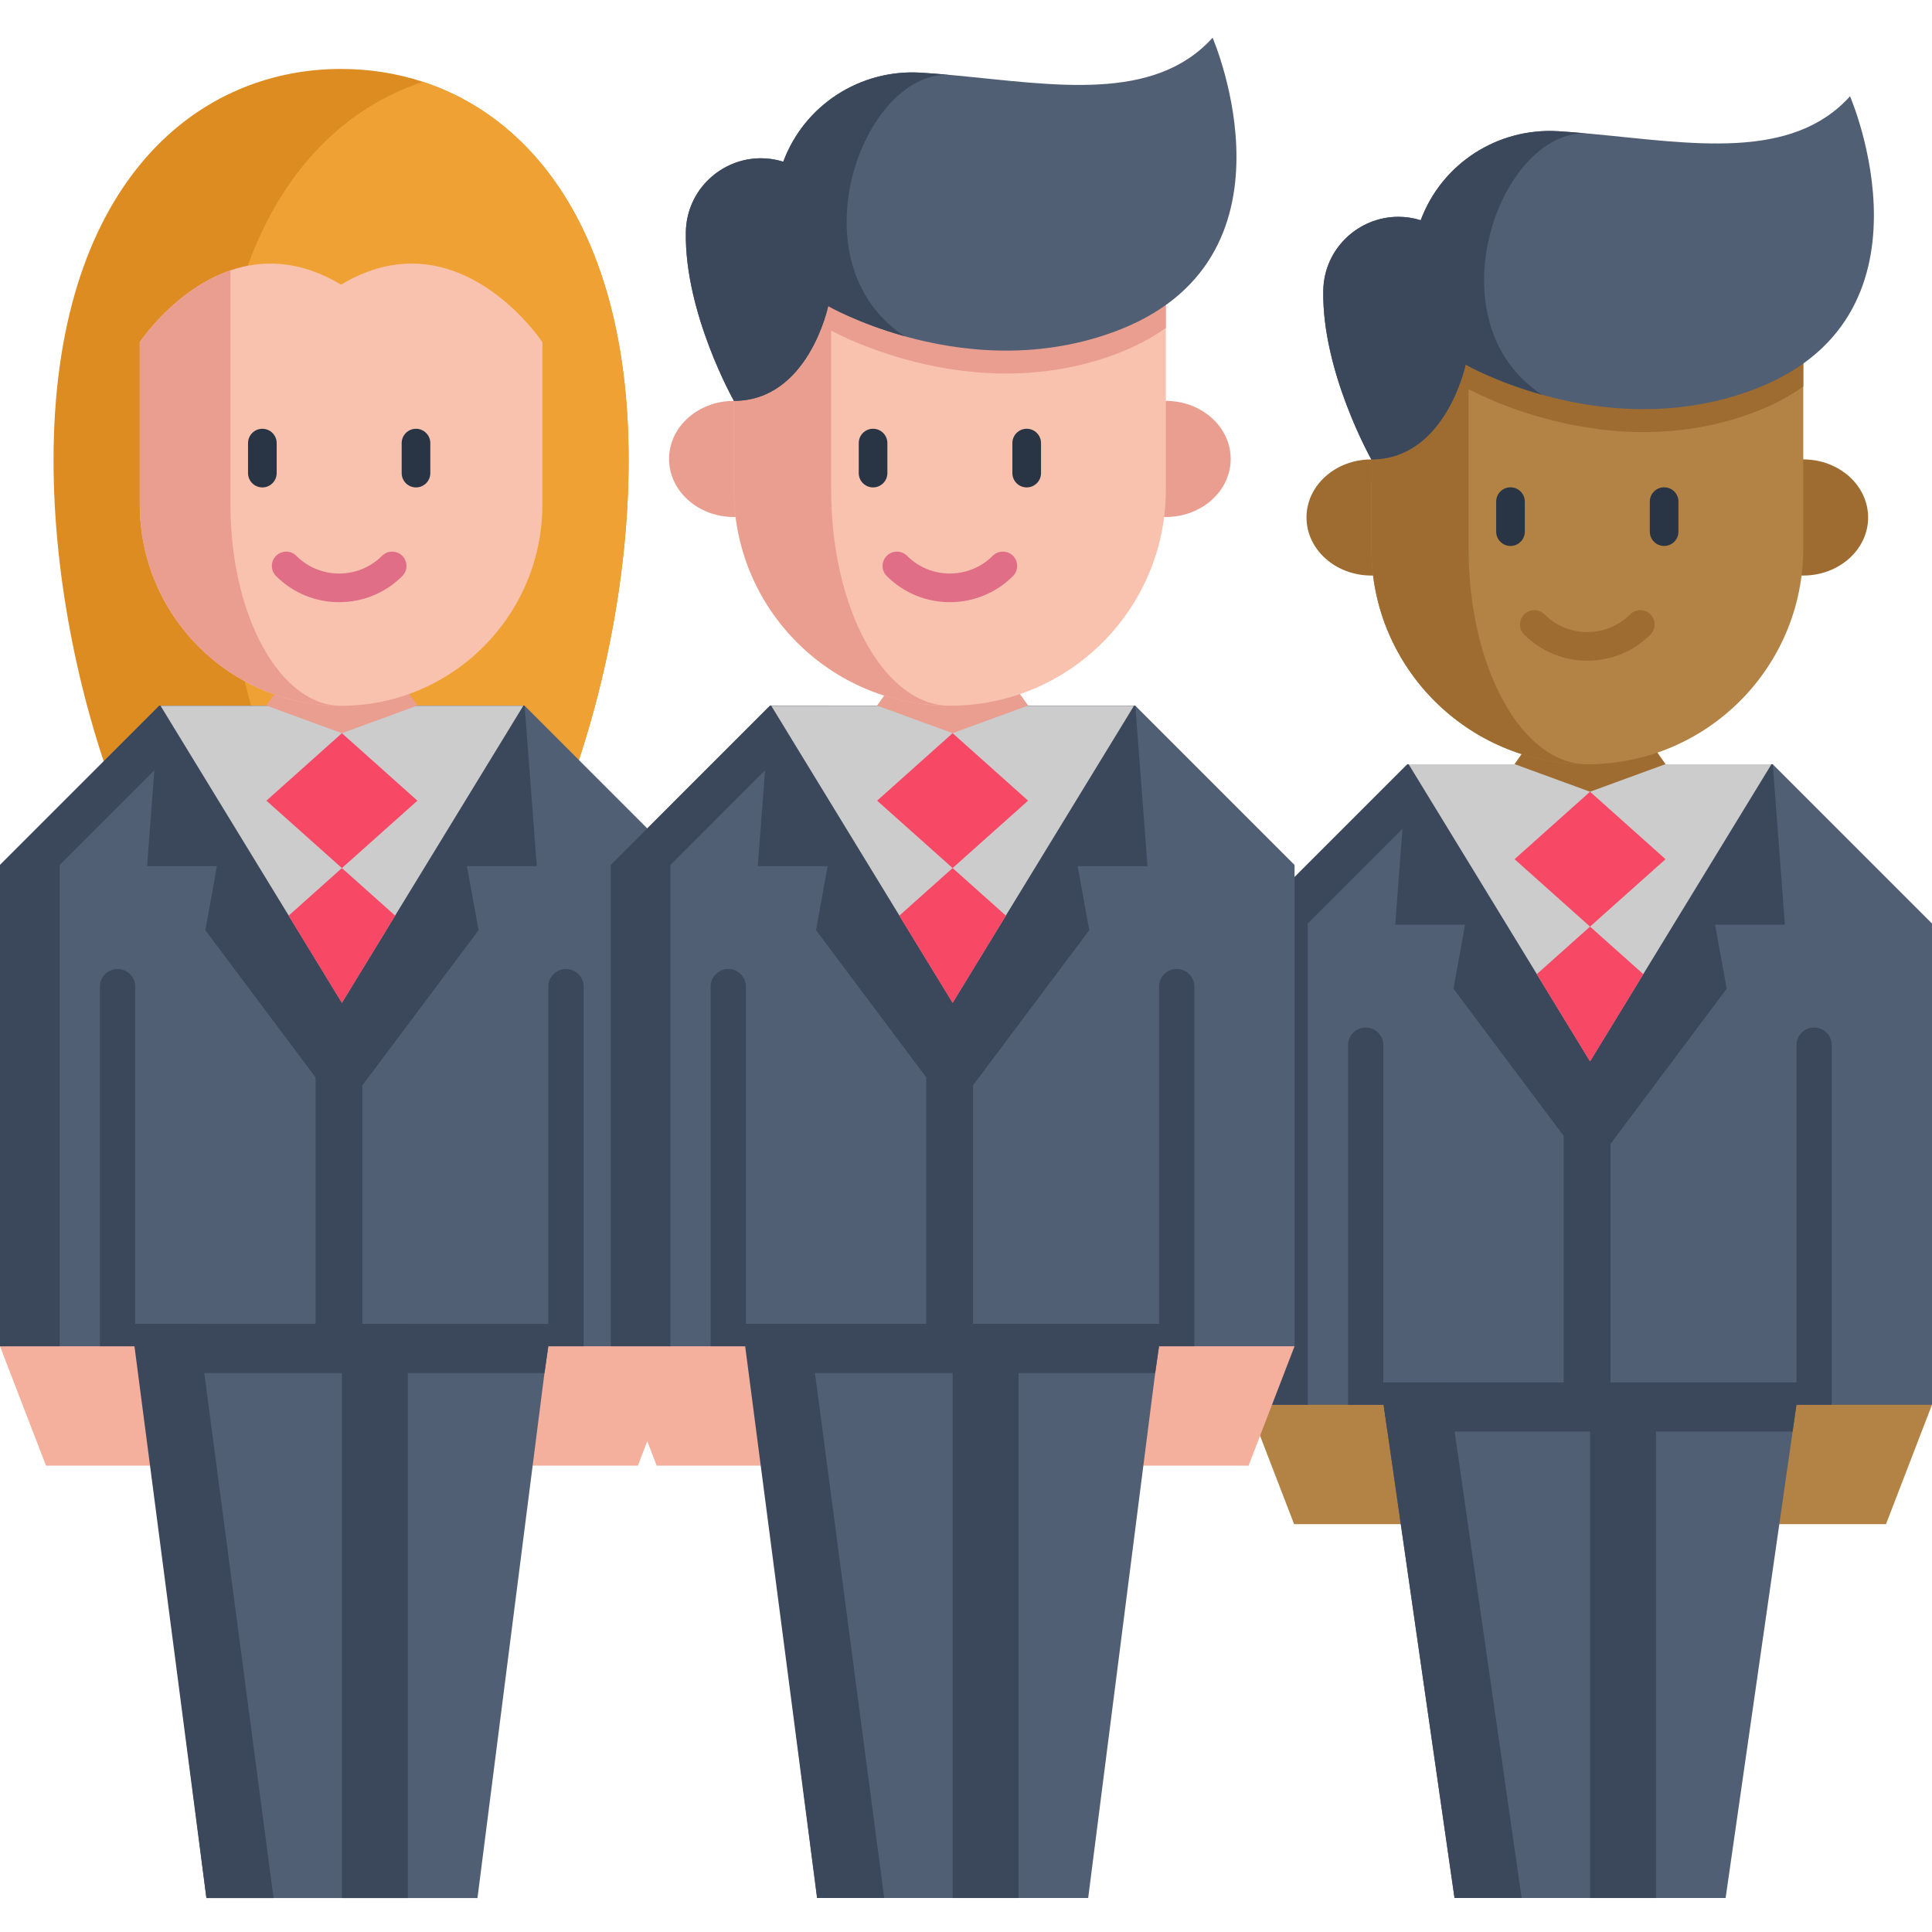 <svg height="512pt" viewBox="0 -9 512 511" width="512pt" xmlns="http://www.w3.org/2000/svg"><path d="m166.594 112.473c0 31.246-6.941 64.871-18.059 92.887l-72.625.578-43.305.352c-11.324-28.203-18.418-62.23-18.418-93.816 0-71.766 36.645-103.703 76.203-103.703 7.414 0 14.727 1.129 21.719 3.422 30.293 9.953 54.484 41.973 54.484 100.281zm0 0" fill="#dd8c22"/><path d="m166.594 112.473c0 31.246-6.941 64.871-18.059 92.887l-72.625.578c-11.254-28.129-18.285-62.012-18.285-93.465 0-58.309 24.191-90.328 54.484-100.281 30.293 9.953 54.484 41.973 54.484 100.281zm0 0" fill="#efa233"/><path d="m330.77 362.785 12.184 31.641h29.68l24.395-59.32zm0 0" fill="#b28344"/><path d="m511.992 362.785-12.184 31.641h-29.68l-24.395-59.32zm0 0" fill="#b28344"/><path d="m478.496 345.949-1.57 10.906-1.867 13.035-17.754 123.602h-71.836l-17.77-123.602-1.867-13.035-2.098-14.594 15.5-7.156 85.027-3.887.293.801zm0 0" fill="#515f75"/><path d="m421.379 356.859h17.477v136.637h-17.477zm0 0" fill="#3b485b"/><path d="m397.027 335.105 67.527-3.086-.301-.797-85.02 3.883-15.504 7.152 21.73 151.234h17.797l-24.895-173.23zm0 0" fill="#3b485b"/><path d="m512 235.242v127.547h-35.918v-5.934h-109.395v5.934h-35.918v-127.547l42.195-42.195h96.84zm0 0" fill="#515f75"/><path d="m469.805 193.047 3.215 42.504h-18.508l3.082 16.969-30.801 41.133h-10.816l-30.801-41.133 3.082-16.969h-18.508l3.215-42.504" fill="#3b485b"/><path d="m388.781 193.047h-15.816l-42.195 42.195v127.547h15.816v-127.547zm0 0" fill="#3b485b"/><path d="m469.445 193.047-33.938 55.562-14.129 23.121-14.129-23.121-33.938-55.562zm0 0" fill="#ccc"/><path d="m441.383 218.195-20.004 17.863-20.008-17.863 20.008-17.879zm0 0" fill="#f74866"/><path d="m441.383 193-20.004 7.316-20.008-7.316 20.008-28.422zm0 0" fill="#9e6c30"/><path d="m435.508 248.676-14.129 23.125-14.129-23.125 14.129-12.617zm0 0" fill="#f74866"/><path d="m363.426 143.023c-9.496 0-17.191-6.887-17.191-15.387 0-8.496 7.695-15.387 17.191-15.387h114.457c9.496 0 17.191 6.891 17.191 15.387 0 8.5-7.699 15.387-17.191 15.387" fill="#9e6c30"/><path d="m477.887 78.574v57.234c0 31.605-25.625 57.227-57.234 57.227-15.801 0-30.113-6.406-40.469-16.762-10.355-10.355-16.762-24.664-16.762-40.465v-57.234zm0 0" fill="#b28344"/><path d="m420.246 193.035c-15.645-.105-29.789-6.492-40.062-16.758-10.355-10.359-16.762-24.664-16.762-40.469v-57.23h25.766v57.23c0 15.805 3.52 30.109 9.215 40.469 5.609 10.195 13.316 16.559 21.844 16.758zm0 0" fill="#9e6c30"/><path d="m441.012 135.184c-2.098 0-3.797-1.699-3.797-3.797v-7.949c0-2.098 1.699-3.797 3.797-3.797 2.098 0 3.797 1.699 3.797 3.797v7.949c0 2.098-1.699 3.797-3.797 3.797zm0 0" fill="#293544"/><path d="m400.293 135.184c-2.094 0-3.793-1.699-3.793-3.797v-7.949c0-2.098 1.699-3.797 3.793-3.797 2.098 0 3.797 1.699 3.797 3.797v7.949c0 2.098-1.699 3.797-3.797 3.797zm0 0" fill="#293544"/><path d="m477.887 78.574v14.344c-3.922 2.809-8.613 5.273-14.188 7.281-20.738 7.473-40.816 4.957-55.012 1 0 0-.004 0-.004-.008-12.371-3.441-20.273-7.984-20.273-7.984s-5.219 25.117-24.988 25.117v-39.75zm0 0" fill="#9e6c30"/><path d="m463.699 94.129c-20.738 7.473-40.816 4.957-55.016.996 0 0-.004 0-.004-.004-12.363-3.445-20.27-7.988-20.27-7.988s-5.223 25.117-24.988 25.117c0 0-13.152-23.266-12.738-44.785.215-11.164 9.418-19.512 19.879-19.512 1.953 0 3.953.289 5.941.91 5.602-15.043 20.402-24.562 36.426-23.59 2.496.152 5.008.352 7.527.582.484.039.969.082 1.453.129.051.004.102.012.148.016 26.156 2.453 52.652 7.238 68.219-9.984 0 0 25.727 59.27-26.578 78.113zm0 0" fill="#515f75"/><path d="m412.93 25.273c2.496.152 5.008.352 7.527.582-23.078-.977-41.414 49.852-11.777 69.266-12.363-3.445-20.27-7.988-20.27-7.988s-5.219 25.117-24.988 25.117c0 0-13.148-23.266-12.738-44.785.215-11.164 9.418-19.512 19.879-19.512 1.953 0 3.953.289 5.941.91 5.602-15.043 20.402-24.562 36.426-23.59zm0 0" fill="#3b485b"/><path d="m422.07 26.004c-.055-.008-.105-.016-.16-.02.051.004.098.012.148.016zm0 0" fill="#f4af9d"/><path d="m420.652 165.598c-6.055 0-12.113-2.309-16.723-6.918-1.484-1.48-1.484-3.887 0-5.367 1.48-1.48 3.883-1.48 5.367 0 6.262 6.262 16.449 6.262 22.711 0 1.484-1.48 3.887-1.48 5.367 0 1.484 1.48 1.484 3.887 0 5.367-4.609 4.609-10.664 6.918-16.723 6.918zm0 0" fill="#9e6c30"/><g fill="#3b485b"><path d="m476.926 356.855-1.867 13.035h-107.359l-1.867-13.035zm0 0"/><path d="m414.395 291.535h12.398v74.102h-12.398zm0 0"/><path d="m480.762 262.801c-2.586 0-4.68 2.094-4.68 4.68v95.309h9.355v-95.309c0-2.582-2.094-4.68-4.676-4.68zm0 0"/><path d="m361.926 262.801c-2.586 0-4.68 2.094-4.68 4.68v95.309h9.355v-95.309c0-2.582-2.094-4.68-4.676-4.68zm0 0"/></g><path d="m0 347.277 12.188 31.637h29.68l24.395-59.32zm0 0" fill="#f4af9d"/><path d="m181.227 347.277-12.188 31.637h-29.68l-24.395-59.32zm0 0" fill="#f4af9d"/><path d="m147.73 330.438-1.574 10.906-1.867 13.035-17.754 139.117h-71.836l-17.77-139.117-1.867-13.035-2.098-14.59 15.504-7.16 85.023-3.887.293.801zm0 0" fill="#515f75"/><path d="m90.609 341.348h17.477v152.152h-17.477zm0 0" fill="#3b485b"/><path d="m66.262 319.594 67.523-3.082-.301-.801-85.02 3.883-15.504 7.152 21.734 166.75h17.797l-24.898-188.746zm0 0" fill="#3b485b"/><path d="m181.234 219.734v127.543h-35.922v-5.934h-109.395v5.934h-35.918v-127.543l42.199-42.199h96.836zm0 0" fill="#515f75"/><path d="m139.035 177.535 3.219 42.504h-18.512l3.086 16.969-30.805 41.133h-10.812l-30.805-41.133 3.086-16.969h-18.512l3.219-42.504" fill="#3b485b"/><path d="m58.016 177.535h-15.82l-42.195 42.199v127.543h15.82v-127.543zm0 0" fill="#3b485b"/><path d="m138.676 177.535-33.938 55.562-14.129 23.125-14.129-23.125-33.938-55.562zm0 0" fill="#ccc"/><path d="m110.617 202.688-20.008 17.863-20.008-17.863 20.008-17.879zm0 0" fill="#f74866"/><path d="m110.617 177.488-20.008 7.32-20.008-7.32 20.008-28.422zm0 0" fill="#ea9e8f"/><path d="m104.738 233.168-14.129 23.121-14.129-23.121 14.129-12.617zm0 0" fill="#f74866"/><path d="m146.156 341.344-1.867 13.035h-107.359l-1.867-13.035zm0 0" fill="#3b485b"/><path d="m83.625 276.023h12.398v74.105h-12.398zm0 0" fill="#3b485b"/><path d="m149.992 247.293c-2.582 0-4.68 2.094-4.68 4.676v95.309h9.359v-95.309c0-2.582-2.094-4.676-4.68-4.676zm0 0" fill="#3b485b"/><path d="m31.156 247.293c-2.586 0-4.68 2.094-4.68 4.676v95.309h9.355v-95.309c0-2.582-2.094-4.676-4.676-4.676zm0 0" fill="#3b485b"/><path d="m143.738 81.188v42.992c0 29.465-23.883 53.359-53.348 53.359-.125 0-.25 0-.371-.012h-.137c-14.531-.125-27.676-6.082-37.211-15.617-9.648-9.66-15.629-22.992-15.629-37.73v-42.992s9.215-13.984 24.027-19.039c8.242-2.812 18.223-2.875 29.32 3.785 6.691-4.012 12.969-5.586 18.719-5.586 20.895 0 34.629 20.84 34.629 20.84zm0 0" fill="#f9c2af"/><path d="m89.965 177.527h-.082c-14.531-.125-27.676-6.082-37.211-15.617-9.648-9.66-15.629-22.992-15.629-37.73v-42.992s9.215-13.984 24.027-19.039v62.043c0 14.727 3.277 28.059 8.582 37.719 5.215 9.484 12.383 15.41 20.312 15.617zm0 0" fill="#ea9e8f"/><path d="m110.242 119.672c-2.094 0-3.793-1.699-3.793-3.793v-7.953c0-2.098 1.699-3.797 3.793-3.797 2.098 0 3.797 1.699 3.797 3.797v7.953c0 2.094-1.699 3.793-3.797 3.793zm0 0" fill="#293544"/><path d="m69.527 119.672c-2.098 0-3.797-1.699-3.797-3.793v-7.953c0-2.098 1.699-3.797 3.797-3.797 2.094 0 3.793 1.699 3.793 3.797v7.953c0 2.094-1.699 3.793-3.793 3.793zm0 0" fill="#293544"/><path d="m91.301 10.492c-.055-.008-.105-.012-.16-.02.051.008.102.012.152.016zm0 0" fill="#f4af9d"/><path d="m89.883 150.086c-6.055 0-12.113-2.305-16.723-6.918-1.484-1.48-1.484-3.883 0-5.367 1.48-1.48 3.887-1.48 5.367 0 6.262 6.262 16.453 6.262 22.715 0 1.48-1.48 3.883-1.48 5.367 0 1.48 1.484 1.48 3.887 0 5.367-4.609 4.613-10.668 6.918-16.727 6.918zm0 0" fill="#e06e86"/><path d="m161.844 347.27 12.184 31.641h29.68l24.395-59.32zm0 0" fill="#f4af9d"/><path d="m343.066 347.27-12.184 31.641h-29.68l-24.398-59.32zm0 0" fill="#f4af9d"/><path d="m309.574 330.434-1.574 10.906-1.867 13.035-17.754 139.117h-71.836l-17.773-139.117-1.863-13.035-2.098-14.594 15.5-7.156 85.027-3.887.293.801zm0 0" fill="#515f75"/><path d="m252.453 341.344h17.477v152.152h-17.477zm0 0" fill="#3b485b"/><path d="m228.102 319.59 67.523-3.082-.297-.801-85.02 3.883-15.504 7.152 21.73 166.75h17.797l-24.895-188.746zm0 0" fill="#3b485b"/><path d="m343.074 219.73v127.543h-35.918v-5.934h-109.395v5.934h-35.918v-127.543l42.195-42.199h96.84zm0 0" fill="#515f75"/><path d="m300.879 177.531 3.215 42.504h-18.508l3.082 16.969-30.801 41.133h-10.816l-30.801-41.133 3.082-16.969h-18.508l3.215-42.504" fill="#3b485b"/><path d="m219.855 177.531h-15.816l-42.195 42.199v127.543h15.816v-127.543zm0 0" fill="#3b485b"/><path d="m300.52 177.531-33.938 55.562-14.129 23.125-14.133-23.125-33.934-55.562zm0 0" fill="#ccc"/><path d="m272.457 202.684-20.004 17.859-20.008-17.859 20.008-17.879zm0 0" fill="#f74866"/><path d="m272.457 177.484-20.004 7.32-20.008-7.32 20.008-28.422zm0 0" fill="#ea9e8f"/><path d="m266.582 233.164-14.129 23.121-14.133-23.121 14.133-12.621zm0 0" fill="#f74866"/><path d="m194.496 127.512c-9.492 0-17.188-6.891-17.188-15.387 0-8.5 7.695-15.387 17.188-15.387h114.461c9.496 0 17.188 6.887 17.188 15.387 0 8.496-7.695 15.387-17.188 15.387" fill="#ea9e8f"/><path d="m308.961 63.062v57.23c0 31.605-25.625 57.23-57.234 57.23-15.801 0-30.113-6.41-40.469-16.762-10.355-10.355-16.762-24.668-16.762-40.469v-57.23zm0 0" fill="#f9c2af"/><path d="m251.32 177.52c-15.645-.102-29.789-6.488-40.062-16.758-10.355-10.359-16.762-24.664-16.762-40.469v-57.23h25.766v57.23c0 15.805 3.52 30.109 9.215 40.469 5.605 10.195 13.316 16.562 21.844 16.758zm0 0" fill="#ea9e8f"/><path d="m272.086 119.668c-2.098 0-3.797-1.699-3.797-3.793v-7.953c0-2.098 1.699-3.797 3.797-3.797 2.098 0 3.797 1.699 3.797 3.797v7.953c0 2.094-1.703 3.793-3.797 3.793zm0 0" fill="#293544"/><path d="m231.367 119.668c-2.094 0-3.793-1.699-3.793-3.793v-7.953c0-2.098 1.699-3.797 3.793-3.797 2.098 0 3.797 1.699 3.797 3.797v7.953c0 2.094-1.699 3.793-3.797 3.793zm0 0" fill="#293544"/><path d="m308.961 63.062v14.34c-3.922 2.809-8.613 5.273-14.188 7.285-20.738 7.469-40.816 4.953-55.012.996 0 0-.004 0-.004-.008-12.371-3.438-20.277-7.984-20.277-7.984s-5.215 25.117-24.984 25.117v-39.746zm0 0" fill="#ea9e8f"/><path d="m294.77 78.613c-20.734 7.473-40.812 4.957-55.012 1 0 0-.004 0-.004-.008-12.363-3.445-20.27-7.988-20.27-7.988s-5.223 25.117-24.988 25.117c0 0-13.152-23.262-12.738-44.785.215-11.16 9.414-19.508 19.875-19.508 1.953 0 3.953.285 5.941.91 5.605-15.047 20.406-24.566 36.43-23.594 2.496.156 5.008.352 7.527.582.48.039.969.086 1.453.129.047.004.098.012.148.016 26.156 2.457 52.648 7.238 68.215-9.984.004 0 25.73 59.27-26.578 78.113zm0 0" fill="#515f75"/><path d="m244.004 9.758c2.496.156 5.008.352 7.527.582-23.078-.973-41.414 49.852-11.777 69.266-12.363-3.445-20.27-7.988-20.27-7.988s-5.219 25.117-24.988 25.117c0 0-13.152-23.262-12.738-44.785.215-11.16 9.418-19.508 19.879-19.508 1.953 0 3.953.285 5.938.91 5.605-15.047 20.406-24.566 36.43-23.594zm0 0" fill="#3b485b"/><path d="m253.145 10.488c-.055-.008-.105-.012-.16-.02.051.008.098.012.148.016zm0 0" fill="#f4af9d"/><path d="m251.727 150.082c-6.055 0-12.113-2.305-16.723-6.918-1.484-1.48-1.484-3.883 0-5.367 1.48-1.48 3.883-1.48 5.367 0 6.262 6.262 16.449 6.262 22.711 0 1.484-1.48 3.887-1.48 5.367 0 1.484 1.484 1.484 3.887 0 5.367-4.609 4.613-10.664 6.918-16.723 6.918zm0 0" fill="#e06e86"/><path d="m308 341.34-1.867 13.035h-107.363l-1.863-13.035zm0 0" fill="#3b485b"/><path d="m245.465 276.02h12.402v74.102h-12.402zm0 0" fill="#3b485b"/><path d="m311.836 247.289c-2.586 0-4.68 2.094-4.68 4.676v95.309h9.355v-95.309c0-2.582-2.094-4.676-4.676-4.676zm0 0" fill="#3b485b"/><path d="m193 247.289c-2.586 0-4.68 2.094-4.68 4.676v95.309h9.355v-95.309c0-2.582-2.094-4.676-4.676-4.676zm0 0" fill="#3b485b"/></svg>